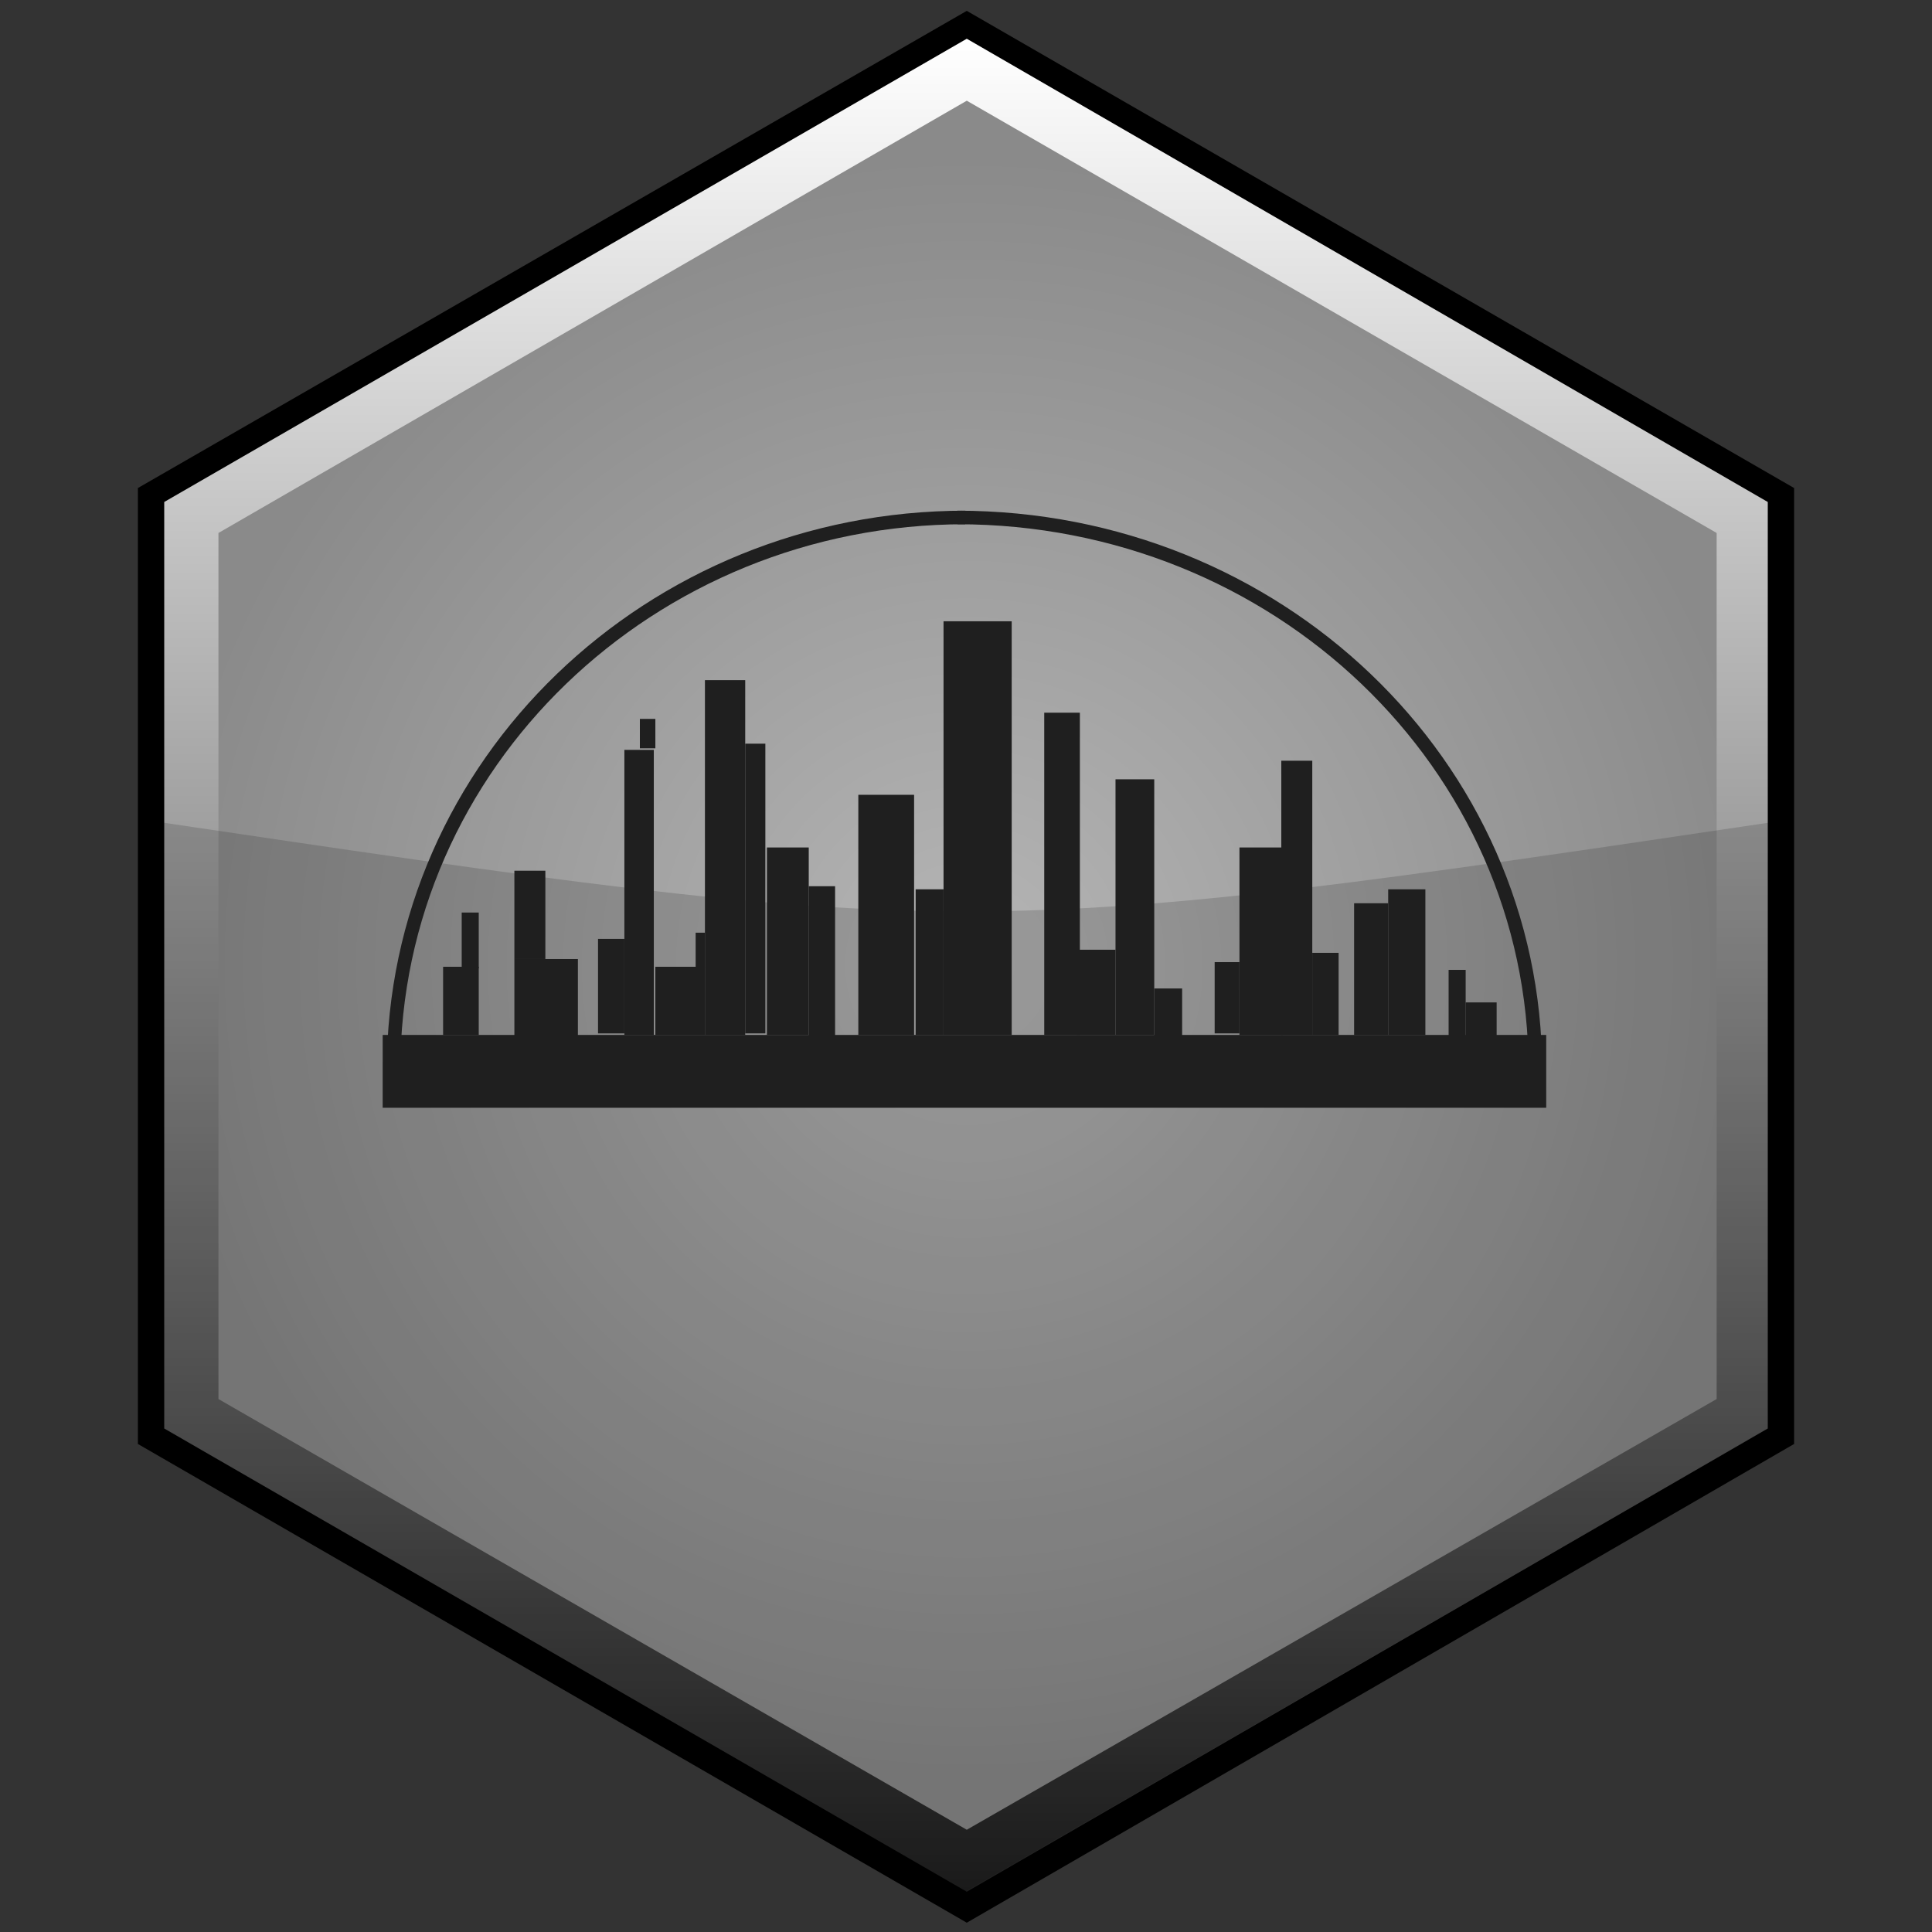 <?xml version="1.0" encoding="utf-8"?>
<!-- Generator: Adobe Illustrator 26.3.1, SVG Export Plug-In . SVG Version: 6.00 Build 0)  -->
<svg version="1.1" id="city" xmlns="http://www.w3.org/2000/svg" xmlns:xlink="http://www.w3.org/1999/xlink" x="0px" y="0px"
	 viewBox="0 0 124.7 124.7" style="enable-background:new 0 0 124.7 124.7;" xml:space="preserve">
<rect x="0" y="0" width="124.7" height="124.7" fill="#333333" stroke="none"/>
<style type="text/css">
	.st0{fill:url(#SVGID_1_);}
	.st1{fill:url(#SVGID_00000001645248368866154560000006728950072122137261_);}
	.st2{opacity:0.15;enable-background:new    ;}
	.st3{fill:none;stroke:#1F1F1F;stroke-width:0.875;stroke-miterlimit:10;}
	.st4{fill:#1F1F1F;}
</style>
<g id="cityNeutral">
	<polygon points="115.8,93.2 115.8,31.5 62.4,0.7 8.9,31.5 8.9,93.2 62.4,124.1 	"/>
	
		<linearGradient id="SVGID_1_" gradientUnits="userSpaceOnUse" x1="62.35" y1="3.632" x2="62.35" y2="123.232" gradientTransform="matrix(1 0 0 -1 0 125.732)">
		<stop  offset="0" style="stop-color:#1F1F1F"/>
		<stop  offset="1" style="stop-color:#FFFFFF"/>
	</linearGradient>
	<polygon class="st0" points="114.1,92.2 114.1,32.4 62.4,2.5 10.6,32.4 10.6,92.2 62.4,122.1 	"/>
	
		<radialGradient id="SVGID_00000031901281381044355040000004915306664877472387_" cx="62.45" cy="63.432" r="52.208" gradientTransform="matrix(1 0 0 -1 0 125.732)" gradientUnits="userSpaceOnUse">
		<stop  offset="0" style="stop-color:#B5B5B5"/>
		<stop  offset="1" style="stop-color:#8A8A8A"/>
	</radialGradient>
	<polygon style="fill:url(#SVGID_00000031901281381044355040000004915306664877472387_);" points="110.8,90.3 110.8,34.4 62.4,6.5 
		14.1,34.4 14.1,90.3 62.4,118.1 	"/>
	<path class="st2" d="M115.5,91.4V52.9l0,0c-53.1,7.9-53.1,7.9-106.3,0l0,0v38.5l53.1,30.7L115.5,91.4z"/>
	<g id="city-logo">
		<path class="st3" d="M25.4,69.1c0-19.8,16.6-35.7,36.9-35.7"/>
		<path class="st3" d="M99.1,69.1c0-19.8-16.7-35.7-37.3-35.7"/>
		<rect x="24.7" y="66.8" class="st4" width="75.1" height="4.7"/>
		<rect x="28.6" y="62.4" class="st4" width="2.3" height="4.4"/>
		<rect x="29.8" y="58.9" class="st4" width="1.1" height="3.6"/>
		<rect x="33.2" y="61.9" class="st4" width="4.1" height="5"/>
		<rect x="33.2" y="56.2" class="st4" width="2" height="5.7"/>
		<rect x="38.6" y="60.6" class="st4" width="1.7" height="6.1"/>
		<rect x="40.3" y="48.4" class="st4" width="1.9" height="18.4"/>
		<rect x="41.3" y="46.4" class="st4" width="1" height="1.9"/>
		<rect x="42.3" y="62.4" class="st4" width="3.2" height="4.4"/>
		<rect x="44.9" y="60.2" class="st4" width="0.6" height="2.3"/>
		<rect x="45.5" y="43.9" class="st4" width="2.6" height="22.9"/>
		<rect x="48.1" y="48" class="st4" width="1.3" height="18.7"/>
		<rect x="49.5" y="54.7" class="st4" width="2.7" height="12.1"/>
		<rect x="52.2" y="57.2" class="st4" width="1.7" height="9.7"/>
		<rect x="55.4" y="51.3" class="st4" width="3.6" height="15.5"/>
		<rect x="59.1" y="57.4" class="st4" width="1.8" height="9.4"/>
		<rect x="60.9" y="40.1" class="st4" width="4.4" height="26.7"/>
		<rect x="67.4" y="46" class="st4" width="2.3" height="20.8"/>
		<rect x="72" y="50.3" class="st4" width="2.5" height="16.5"/>
		<rect x="69.5" y="61.3" class="st4" width="2.5" height="5.5"/>
		<rect x="74.5" y="63.8" class="st4" width="1.8" height="3.1"/>
		<rect x="78.4" y="62.1" class="st4" width="1.6" height="4.6"/>
		<rect x="80" y="54.7" class="st4" width="2.8" height="12.1"/>
		<rect x="82.7" y="49.1" class="st4" width="2" height="17.7"/>
		<rect x="84.7" y="61.5" class="st4" width="1.7" height="5.3"/>
		<rect x="87.4" y="58.3" class="st4" width="2.2" height="8.5"/>
		<rect x="89.6" y="57.4" class="st4" width="2.4" height="9.4"/>
		<rect x="93.5" y="62.6" class="st4" width="1.1" height="4.3"/>
		<rect x="94.6" y="64.7" class="st4" width="2" height="2.2"/>
	</g>
</g>
</svg>
